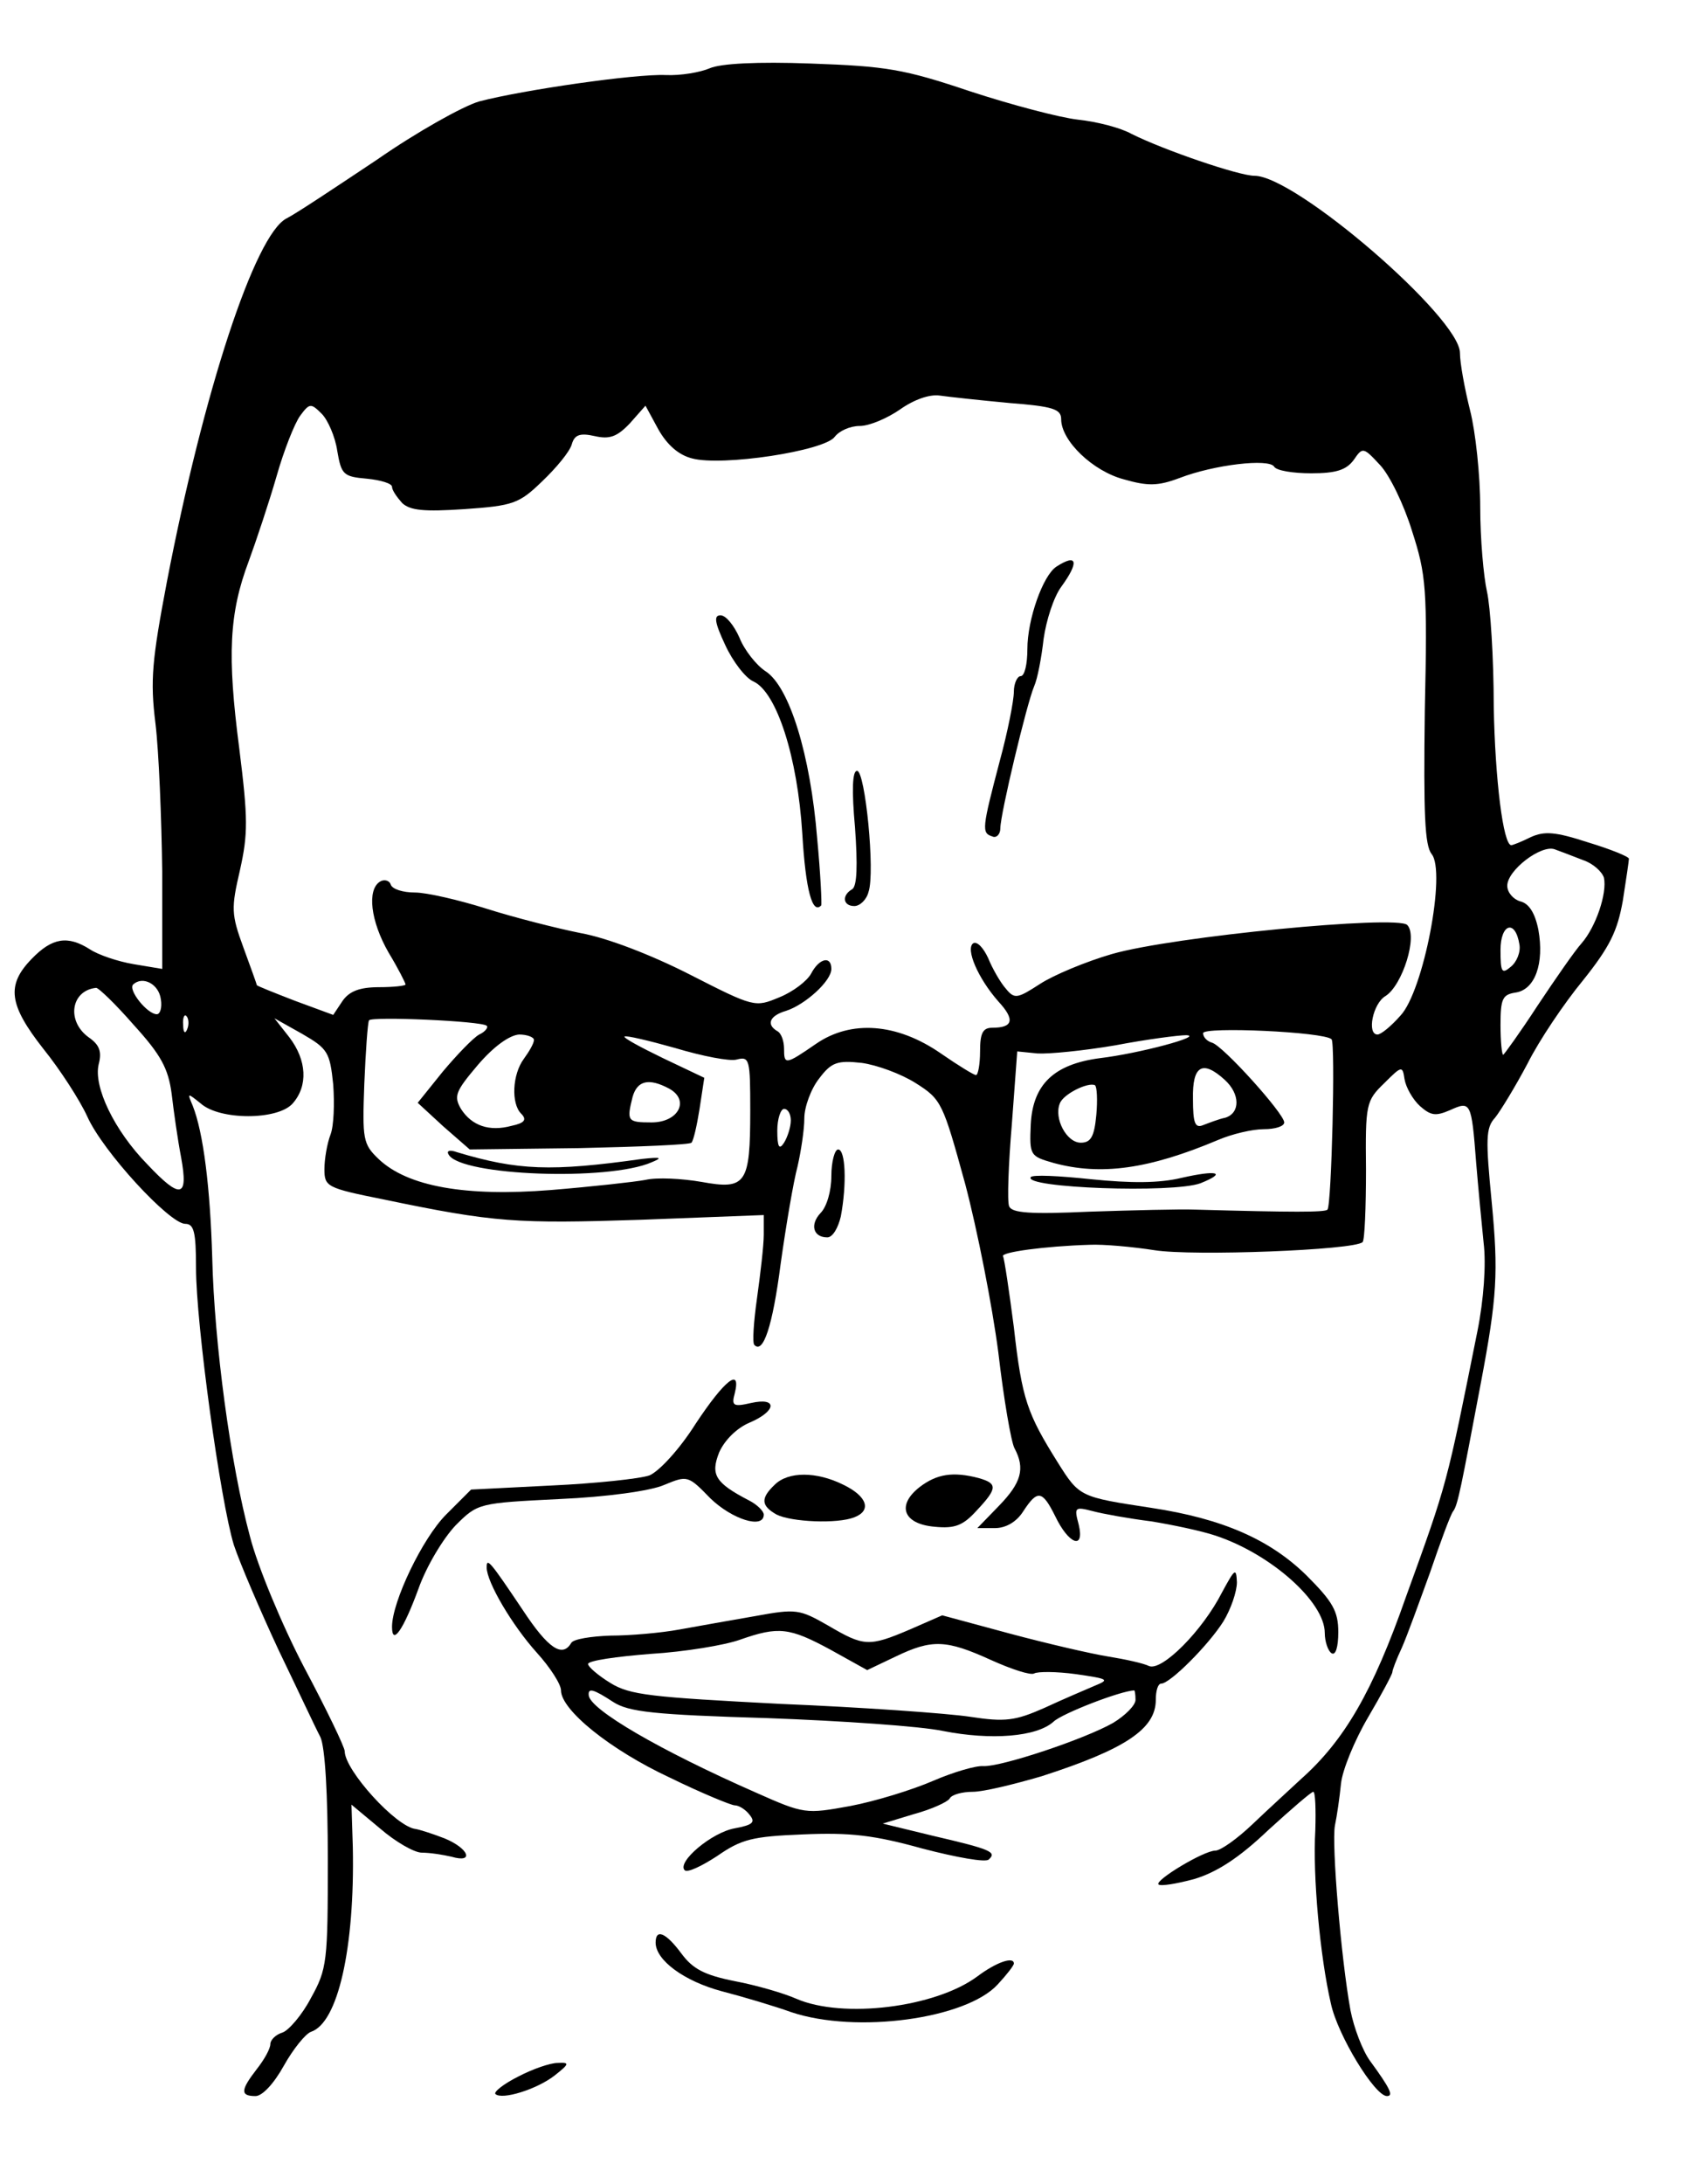<?xml version="1.0" standalone="no"?>
<!DOCTYPE svg PUBLIC "-//W3C//DTD SVG 20010904//EN"
 "http://www.w3.org/TR/2001/REC-SVG-20010904/DTD/svg10.dtd">
<svg version="1.0" xmlns="http://www.w3.org/2000/svg"
 width="249pt" height="323pt" viewBox="0 0 249 323"
 preserveAspectRatio="xMidYMid meet">

<g transform="translate(0,323) scale(0.1,-0.1)"
fill="#000000" stroke="none">
<path d="M1050 3129 c-14 -6 -43 -11 -65 -10 -45 2 -211 -22 -276 -39 -24 -7
-92 -45 -151 -86 -60 -40 -120 -80 -134 -87 -47 -24 -123 -257 -177 -537 -22
-116 -25 -146 -17 -210 5 -41 9 -140 10 -219 l0 -144 -42 7 c-24 4 -53 14 -65
22 -33 21 -56 17 -86 -14 -38 -39 -34 -68 17 -133 25 -31 54 -76 65 -100 23
-52 122 -159 145 -159 13 0 16 -12 16 -65 0 -83 36 -345 56 -410 9 -27 39 -97
66 -155 28 -58 55 -116 62 -129 7 -15 11 -85 11 -182 0 -150 -1 -161 -25 -204
-13 -25 -33 -48 -42 -51 -10 -3 -18 -11 -18 -17 0 -7 -9 -23 -20 -37 -24 -31
-25 -40 -2 -40 10 0 27 18 42 45 14 25 32 47 40 50 40 13 65 124 62 273 l-2
63 42 -35 c23 -20 51 -36 62 -36 12 0 31 -3 44 -6 34 -10 26 12 -10 27 -18 7
-37 13 -43 14 -29 3 -105 87 -105 115 0 6 -27 62 -60 124 -33 63 -69 150 -80
193 -29 107 -53 287 -56 413 -3 103 -13 185 -29 225 -8 19 -8 19 12 3 28 -25
114 -25 136 0 23 26 21 64 -5 98 l-22 28 41 -23 c38 -22 41 -27 46 -75 2 -28
1 -61 -4 -74 -5 -13 -9 -36 -9 -51 0 -26 3 -28 88 -45 163 -34 197 -36 380
-30 l182 7 0 -29 c0 -16 -5 -58 -10 -94 -5 -35 -7 -66 -4 -69 13 -14 27 27 39
120 8 57 19 122 25 144 5 22 10 54 10 71 0 17 10 44 22 59 18 24 27 27 63 23
22 -3 58 -16 80 -30 38 -24 40 -29 73 -149 18 -68 40 -180 49 -249 8 -69 19
-133 24 -142 16 -30 10 -51 -23 -85 l-32 -33 26 0 c16 0 32 9 42 25 21 32 28
31 47 -7 20 -42 44 -51 35 -13 -7 26 -6 27 21 20 15 -4 54 -11 86 -15 31 -5
74 -14 95 -21 82 -27 162 -98 162 -144 0 -13 5 -27 10 -30 6 -4 10 9 10 31 0
31 -8 45 -47 84 -54 53 -124 84 -230 100 -105 16 -106 16 -138 67 -45 72 -53
93 -65 200 -7 54 -14 101 -16 105 -4 6 62 15 128 17 20 1 64 -3 96 -8 56 -9
296 0 308 12 3 3 5 51 5 107 -1 97 0 102 27 128 26 26 27 26 30 6 2 -12 12
-30 23 -40 16 -14 23 -15 44 -6 31 14 32 13 39 -78 3 -36 8 -89 11 -118 4 -32
0 -85 -9 -130 -46 -229 -44 -223 -106 -394 -49 -140 -91 -212 -155 -269 -16
-15 -49 -45 -72 -67 -22 -21 -47 -39 -55 -39 -17 0 -90 -44 -84 -50 3 -3 27 1
53 8 33 10 66 31 109 72 34 31 64 57 67 57 3 0 4 -26 3 -57 -4 -67 7 -187 23
-256 10 -47 65 -137 83 -137 10 0 5 11 -25 52 -11 15 -24 49 -29 75 -14 77
-28 246 -23 273 3 14 7 42 9 62 2 20 20 64 40 98 20 34 36 64 36 67 0 3 6 19
14 36 8 18 26 68 42 112 15 44 30 85 34 90 7 9 12 37 41 190 24 127 26 163 16
267 -9 93 -9 110 5 125 8 10 30 46 48 80 17 34 54 89 82 123 40 50 51 73 59
118 5 32 9 59 9 62 0 3 -27 14 -60 24 -49 16 -65 17 -85 8 -14 -7 -27 -12 -29
-12 -12 0 -24 97 -26 205 0 72 -5 148 -10 170 -5 22 -10 78 -10 125 0 47 -7
112 -15 143 -8 32 -15 70 -15 85 0 52 -243 262 -304 262 -23 0 -134 38 -182
62 -16 9 -51 18 -79 21 -27 3 -99 22 -160 42 -98 33 -124 37 -235 41 -80 3
-134 0 -150 -7z m443 -495 c65 -5 77 -9 77 -24 0 -32 47 -77 93 -89 35 -10 50
-10 82 2 52 20 132 29 140 17 3 -6 28 -10 55 -10 37 0 52 5 63 20 13 19 14 19
39 -8 14 -15 35 -58 47 -97 21 -65 23 -85 19 -266 -2 -154 0 -199 10 -212 22
-26 -12 -203 -46 -239 -14 -16 -29 -28 -34 -28 -16 0 -7 46 12 57 25 16 48 89
32 105 -15 15 -347 -17 -437 -43 -38 -11 -86 -31 -106 -44 -34 -22 -38 -23
-51 -7 -8 9 -20 30 -26 45 -7 15 -16 25 -22 22 -12 -8 7 -52 37 -86 25 -27 22
-39 -9 -39 -14 0 -18 -8 -18 -35 0 -19 -3 -35 -6 -35 -3 0 -26 14 -52 32 -65
45 -133 50 -185 14 -45 -31 -47 -31 -47 -7 0 11 -4 23 -10 26 -17 10 -11 23
13 30 28 9 67 44 67 62 0 20 -18 16 -30 -7 -6 -11 -27 -27 -47 -35 -36 -15
-37 -15 -133 34 -57 29 -122 54 -161 61 -35 7 -98 23 -139 36 -41 13 -89 24
-106 24 -18 0 -34 5 -36 12 -2 6 -10 8 -16 4 -19 -12 -14 -58 13 -105 14 -23
25 -45 25 -47 0 -2 -18 -4 -39 -4 -29 0 -44 -6 -54 -20 l-14 -21 -57 21 c-31
12 -56 22 -56 23 0 1 -9 26 -20 56 -18 49 -18 58 -5 114 12 54 12 76 -1 180
-18 138 -15 200 14 277 11 30 30 87 41 125 11 39 27 79 35 90 14 19 16 19 32
3 9 -9 20 -34 23 -55 6 -35 9 -38 44 -41 20 -2 37 -7 37 -12 0 -5 7 -15 15
-24 12 -11 32 -13 92 -9 72 5 81 8 115 41 21 20 41 44 44 55 4 14 12 17 34 12
22 -5 33 -1 52 19 l23 26 19 -35 c13 -23 30 -38 50 -43 44 -12 196 11 211 32
7 9 23 16 37 16 14 0 40 11 59 24 21 15 44 23 59 21 14 -2 60 -7 103 -11z
m849 -676 c15 -5 28 -17 31 -26 5 -23 -12 -73 -33 -97 -10 -11 -39 -53 -65
-92 -26 -40 -50 -73 -51 -73 -2 0 -4 20 -4 44 0 39 3 45 22 48 29 4 43 43 34
93 -5 25 -14 39 -27 42 -10 3 -19 13 -19 23 0 23 50 61 70 54 8 -3 27 -10 42
-16z m-94 -125 c2 -11 -4 -26 -13 -33 -13 -11 -15 -8 -15 25 0 39 22 46 28 8z
m-2010 -81 c2 -12 -1 -22 -6 -22 -14 0 -43 36 -35 44 14 13 38 1 41 -22z m-40
-38 c40 -44 51 -64 56 -102 3 -26 9 -68 14 -94 11 -60 -1 -62 -50 -10 -49 50
-80 115 -72 148 5 19 1 29 -15 40 -33 24 -26 69 11 73 3 1 29 -24 56 -55z m79
-6 c-3 -8 -6 -5 -6 6 -1 11 2 17 5 13 3 -3 4 -12 1 -19z m443 5 c3 -2 -2 -9
-11 -13 -9 -5 -33 -30 -54 -55 l-37 -46 38 -35 39 -34 162 2 c89 2 164 5 166
8 3 3 8 25 12 50 l7 46 -61 29 c-33 16 -59 30 -57 32 2 2 36 -6 75 -17 40 -12
81 -20 91 -17 19 5 20 0 20 -75 0 -109 -6 -118 -72 -106 -29 5 -66 7 -83 3
-16 -3 -79 -10 -140 -15 -126 -10 -212 5 -255 46 -23 22 -24 29 -21 111 2 48
5 91 7 94 4 6 166 -1 174 -8z m1250 -20 c6 -5 0 -246 -6 -252 -4 -4 -50 -4
-194 0 -25 1 -96 -1 -158 -3 -88 -4 -115 -2 -119 8 -3 7 -1 62 4 121 l8 108
30 -3 c17 -1 68 4 115 12 47 9 94 15 105 15 27 -1 -69 -27 -128 -34 -68 -9
-99 -39 -102 -98 -2 -46 -1 -47 34 -57 70 -19 141 -9 243 34 21 9 51 16 68 16
16 0 30 4 30 10 0 13 -91 114 -107 118 -7 2 -13 8 -13 14 0 10 179 2 190 -9z
m-1180 -1 c0 -5 -7 -17 -15 -28 -17 -23 -19 -66 -4 -81 9 -9 5 -14 -14 -18
-33 -9 -59 0 -75 25 -11 19 -8 26 25 65 24 28 47 44 61 45 12 0 22 -4 22 -8z
m1022 -59 c23 -21 23 -49 1 -56 -10 -2 -25 -8 -33 -11 -12 -5 -15 3 -15 39 -1
49 14 58 47 28z m-822 -13 c31 -17 14 -50 -26 -50 -36 0 -37 2 -28 38 7 24 24
28 54 12z m632 -39 c-3 -32 -8 -41 -23 -41 -21 0 -40 36 -31 58 5 14 42 32 52
27 3 -2 4 -22 2 -44z m-452 -8 c0 -10 -5 -25 -10 -33 -7 -11 -10 -7 -10 18 0
17 5 32 10 32 6 0 10 -8 10 -17z"/>
<path d="M1563 2392 c-20 -13 -43 -78 -43 -122 0 -22 -4 -40 -10 -40 -5 0 -10
-11 -10 -23 0 -13 -9 -59 -21 -103 -26 -99 -27 -106 -11 -111 6 -3 12 3 12 12
0 21 39 184 50 210 5 11 11 43 14 70 4 28 15 62 26 77 27 37 24 50 -7 30z"/>
<path d="M1073 2276 c11 -24 30 -49 42 -54 34 -16 65 -111 72 -225 5 -84 15
-120 28 -106 1 2 -1 47 -6 99 -10 124 -41 224 -76 247 -14 9 -32 32 -39 50 -8
18 -20 33 -28 33 -10 0 -9 -10 7 -44z"/>
<path d="M1265 2006 c4 -56 3 -86 -4 -91 -16 -9 -14 -25 3 -25 8 0 18 9 21 21
10 29 -5 179 -17 179 -7 0 -8 -29 -3 -84z"/>
<path d="M664 1522 c19 -31 236 -39 300 -11 17 7 14 8 -14 5 -135 -19 -184
-17 -274 10 -11 4 -16 2 -12 -4z"/>
<path d="M1525 1489 c-11 -16 210 -24 251 -9 40 16 25 20 -28 8 -33 -8 -75 -8
-134 -2 -47 5 -87 7 -89 3z"/>
<path d="M1230 1491 c0 -23 -7 -46 -16 -55 -16 -17 -11 -36 10 -36 8 0 16 14
20 31 9 48 7 99 -4 99 -5 0 -10 -18 -10 -39z"/>
<path d="M1029 1124 c-24 -38 -54 -70 -68 -76 -14 -5 -80 -12 -145 -15 l-119
-6 -37 -37 c-35 -35 -80 -129 -80 -166 0 -29 17 -4 39 56 12 34 37 75 55 94
33 33 34 33 154 39 69 3 135 12 155 21 34 14 35 14 68 -20 32 -31 79 -46 79
-24 0 5 -10 15 -22 21 -50 26 -57 38 -44 71 8 18 26 36 45 44 40 17 42 38 2
29 -26 -6 -29 -4 -24 14 10 40 -15 20 -58 -45z"/>
<path d="M1146 1034 c-21 -20 -20 -31 3 -44 22 -11 90 -14 115 -4 26 10 19 31
-16 48 -40 20 -82 20 -102 0z"/>
<path d="M1361 1031 c-35 -27 -25 -55 22 -59 30 -3 42 2 62 24 31 33 31 40 3
48 -38 10 -62 6 -87 -13z"/>
<path d="M720 912 c0 -22 38 -86 74 -126 20 -22 36 -47 36 -56 0 -29 73 -88
161 -129 47 -23 91 -41 96 -41 6 0 16 -6 22 -14 9 -11 5 -15 -22 -20 -34 -6
-86 -50 -74 -62 4 -4 25 6 48 21 36 25 52 29 127 32 70 3 105 -1 177 -21 50
-13 94 -21 98 -16 12 11 3 15 -83 35 l-74 18 46 14 c26 7 50 18 53 23 3 6 19
10 34 10 16 0 61 11 102 23 124 40 169 70 169 113 0 13 3 24 8 24 13 0 70 57
92 92 11 18 20 44 20 58 -1 22 -3 20 -22 -15 -29 -57 -89 -117 -108 -109 -8 4
-35 10 -60 14 -25 4 -90 19 -146 34 l-100 27 -48 -21 c-61 -26 -68 -25 -121 6
-42 24 -47 25 -107 14 -35 -6 -85 -15 -113 -20 -27 -5 -73 -9 -102 -9 -28 -1
-55 -5 -58 -11 -13 -22 -34 -8 -71 48 -49 73 -54 79 -54 64z m509 -122 l54
-30 42 20 c54 26 75 25 141 -5 31 -14 59 -23 64 -20 5 3 33 3 62 -1 48 -7 50
-8 28 -17 -14 -6 -47 -20 -75 -33 -43 -19 -58 -21 -110 -13 -33 5 -159 14
-280 19 -192 10 -223 13 -252 31 -18 11 -33 24 -33 28 0 5 42 11 93 15 50 3
110 13 132 21 57 20 73 18 134 -15z m-322 -77 c23 -15 61 -19 228 -24 110 -4
227 -12 260 -19 71 -14 139 -9 164 14 13 12 98 45 119 46 1 0 2 -6 2 -14 0 -8
-15 -23 -33 -34 -42 -24 -165 -65 -192 -64 -11 1 -45 -9 -75 -22 -30 -13 -85
-30 -122 -37 -66 -12 -68 -12 -140 20 -141 62 -246 123 -247 144 -1 11 7 9 36
-10z"/>
<path d="M970 357 c0 -26 42 -57 98 -72 31 -8 78 -22 103 -31 96 -32 258 -10
305 41 13 14 24 28 24 31 0 11 -26 2 -54 -19 -62 -46 -199 -63 -268 -33 -18 8
-59 20 -91 26 -45 9 -62 18 -79 41 -23 31 -38 37 -38 16z"/>
<path d="M767 159 c-22 -11 -37 -23 -34 -26 10 -9 61 7 87 27 23 18 23 20 5
19 -11 0 -37 -9 -58 -20z"/>
</g>
</svg>
